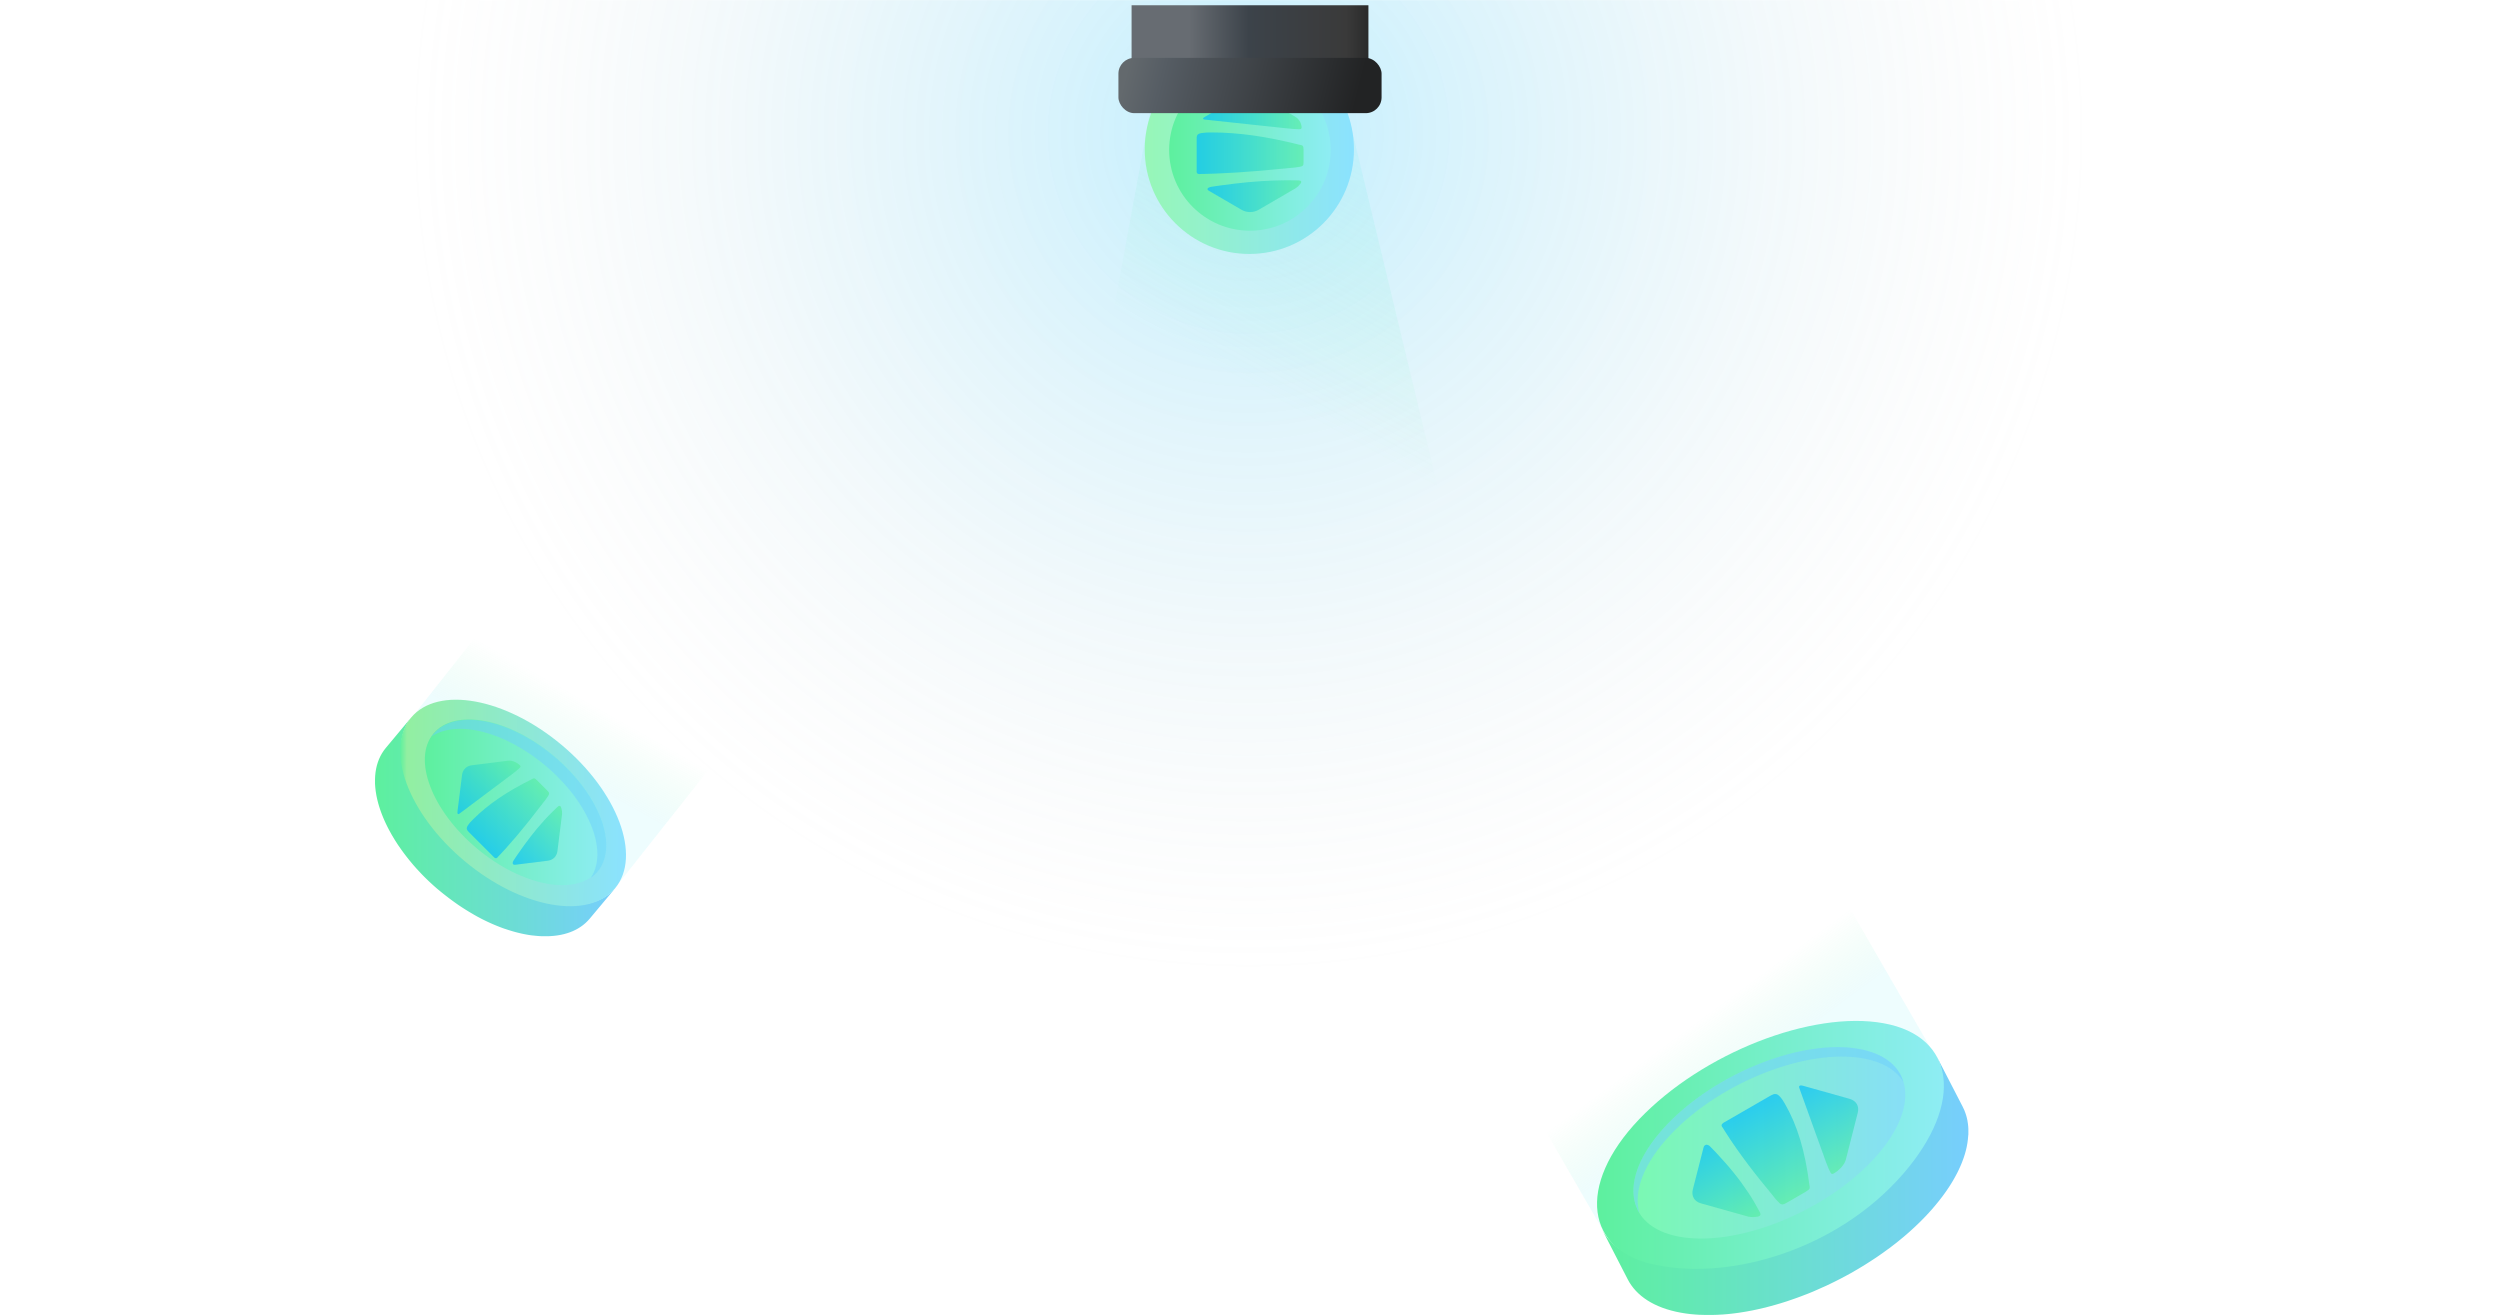 <svg width="1900" height="1000" viewBox="0 0 1900 1000" fill="none" xmlns="http://www.w3.org/2000/svg">
<mask id="mask0" mask-type="alpha" maskUnits="userSpaceOnUse" x="280" y="0" width="1339" height="795">
<rect x="280" width="1339" height="795" fill="#C4C4C4"/>
</mask>
<g mask="url(#mask0)">
<circle cx="949" cy="99.603" r="642" fill="url(#paint0_radial)"/>
</g>
<path d="M1104 417L813 417L876.673 71L1020.72 71L1104 417Z" fill="url(#paint1_linear)"/>
<path d="M949.5 193C993.407 193 1029 157.407 1029 113.5C1029 69.593 993.407 34 949.5 34C905.593 34 870 69.593 870 113.5C870 157.407 905.593 193 949.5 193Z" fill="url(#paint2_linear)"/>
<path d="M949.949 175.329C983.849 175.329 1011.33 147.849 1011.33 113.949C1011.33 80.05 983.849 52.569 949.949 52.569C916.05 52.569 888.569 80.05 888.569 113.949C888.569 147.849 916.05 175.329 949.949 175.329Z" fill="url(#paint3_linear)"/>
<g filter="url(#filter0_i)">
<path d="M987.154 135.128H986.659C986.367 135.128 986.097 135.128 985.777 135.083C983.337 135.032 980.937 135.004 978.672 135.004H977.772H976.873C973.86 135.004 970.769 135.066 967.683 135.213C964.597 135.36 961.404 135.496 958.177 135.694C955.226 135.881 951.994 136.142 948.369 136.487C944.923 136.798 941.5 137.161 938.2 137.568C934.681 137.976 931.247 138.423 927.678 138.932C926.767 139.068 925.868 139.181 924.968 139.317C924.069 139.453 923.17 139.6 922.259 139.725L921.905 139.776C921.343 139.872 920.809 139.946 920.219 140.048C920.123 140.048 918.015 140.495 917.706 141.457C917.668 141.649 917.681 141.847 917.742 142.033C917.803 142.218 917.911 142.385 918.054 142.516H918.116C918.369 142.718 918.632 142.907 918.903 143.082L943.636 157.477C945.606 158.594 947.828 159.179 950.089 159.175C952.34 159.18 954.555 158.595 956.514 157.477L984.911 140.936C986.214 140.075 987.345 138.974 988.244 137.693L988.492 137.342C988.615 137.144 988.75 136.934 988.874 136.713V136.674C988.935 136.54 988.962 136.393 988.954 136.246C988.946 136.1 988.903 135.957 988.829 135.83C988.632 135.457 988.065 135.185 987.154 135.128Z" fill="url(#paint4_linear)" fill-opacity="0.7"/>
<path d="M988.739 108.234H988.688C988.481 108.183 988.256 108.137 988.048 108.075H987.997C987.966 108.069 987.933 108.069 987.902 108.075C962.32 101.644 941.123 98.667 921.208 98.667C919.634 98.667 918.437 98.667 917.307 98.707C910.511 99.125 909.477 99.839 909.477 103.145V126.92C909.477 127.837 909.246 129.184 909.96 129.847C910.674 130.509 912.164 130.243 913.097 130.215L916.644 130.152C919.106 130.09 921.556 130.005 924.018 129.92C929.297 129.711 934.552 129.433 939.819 129.111C951.724 128.369 963.613 127.339 975.49 126.127L976.969 126.003C977.621 125.912 978.273 125.867 978.88 125.805L983.556 125.392C990.718 124.492 990.684 124.412 990.684 120.92V111.46C990.701 108.409 989.667 108.596 988.739 108.234Z" fill="url(#paint5_linear)" fill-opacity="0.7"/>
<path d="M915.429 88.845C915.562 88.852 915.693 88.869 915.823 88.896L917.582 89.083C919.909 89.344 922.225 89.581 924.547 89.842C928.081 90.219 931.614 90.597 935.148 90.974C939.308 91.421 943.445 91.851 947.593 92.31C951.741 92.768 955.89 93.193 960.06 93.64C963.617 94.017 967.177 94.395 970.74 94.772L977.84 95.542C979.627 95.729 981.426 95.899 983.208 96.023C984.119 96.074 985.018 96.125 985.94 96.148C986.788 96.258 987.648 96.241 988.492 96.097C988.65 96.064 988.795 95.983 988.908 95.865C989.537 95.219 989.104 93.635 988.947 92.915C988.636 91.603 988.06 90.369 987.256 89.29C986.451 88.211 985.435 87.31 984.27 86.643C983.849 86.406 956.536 70.538 956.536 70.538C954.578 69.418 952.363 68.833 950.111 68.84C947.847 68.836 945.62 69.421 943.647 70.538L915.913 86.666C915.682 86.813 915.458 86.949 915.238 87.113C915.019 87.277 914.834 87.396 914.676 87.521L914.541 87.634C914.451 87.74 914.392 87.87 914.372 88.008C914.352 88.147 914.372 88.288 914.429 88.415C914.592 88.71 914.997 88.772 915.429 88.845Z" fill="url(#paint6_linear)" fill-opacity="0.7"/>
</g>
<g filter="url(#filter1_d)">
<rect x="860" width="180" height="54" fill="url(#paint7_linear)"/>
</g>
<g filter="url(#filter2_d)">
<rect x="850" y="40" width="200" height="42" rx="12" fill="url(#paint8_linear)"/>
</g>
<rect x="1138" y="796.054" width="284.904" height="162.582" transform="rotate(-30 1138 796.054)" fill="url(#paint9_linear)"/>
<g clip-path="url(#clip0)">
<path d="M1495.96 862.128C1495.96 861.758 1495.96 861.388 1495.96 861.018C1495.96 860.238 1495.96 859.458 1495.96 858.688C1495.96 858.488 1495.96 858.298 1495.96 858.108C1495.96 857.548 1495.96 856.988 1495.87 856.438C1495.87 856.438 1495.87 856.438 1495.87 856.368C1495.87 856.098 1495.87 855.838 1495.79 855.568C1495.74 855.078 1495.69 854.568 1495.63 854.098C1495.63 853.798 1495.53 853.498 1495.49 853.198C1495.45 852.898 1495.38 852.438 1495.31 852.068C1495.31 851.998 1495.31 851.938 1495.31 851.878C1495.25 851.568 1495.18 851.258 1495.11 850.948C1495.04 850.638 1494.94 850.118 1494.84 849.708L1494.59 848.768C1494.51 848.468 1494.44 848.168 1494.35 847.878L1494.26 847.588C1494.16 847.268 1494.06 846.958 1493.95 846.638C1493.84 846.318 1493.7 845.878 1493.56 845.508C1493.42 845.138 1493.33 844.888 1493.2 844.578C1493.07 844.268 1493.03 844.098 1492.93 843.858C1492.93 843.768 1492.84 843.678 1492.8 843.578C1492.44 842.748 1492.06 841.918 1491.65 841.118L1471.98 803.018C1472.39 803.818 1472.77 804.648 1473.13 805.478C1473.27 805.808 1473.4 806.138 1473.53 806.478C1473.66 806.818 1473.78 807.098 1473.89 807.408C1474 807.718 1474.16 808.158 1474.28 808.538C1474.4 808.918 1474.49 809.168 1474.59 809.538C1474.69 809.908 1474.81 810.328 1474.92 810.718C1475.03 811.108 1475.09 811.338 1475.17 811.658C1475.25 811.978 1475.36 812.488 1475.44 812.908C1475.52 813.328 1475.58 813.518 1475.64 813.828C1475.7 814.138 1475.79 814.708 1475.86 815.158C1475.86 815.448 1475.96 815.748 1476 816.048C1476.06 816.538 1476.11 817.048 1476.16 817.528C1476.16 817.788 1476.22 818.048 1476.24 818.308C1476.24 818.888 1476.32 819.478 1476.34 820.068C1476.34 820.258 1476.34 820.438 1476.34 820.628C1476.34 821.418 1476.34 822.198 1476.34 822.998C1476.34 823.348 1476.34 823.698 1476.34 824.058C1476.34 824.418 1476.34 824.978 1476.28 825.438C1476.22 825.898 1476.22 826.188 1476.18 826.568C1476.14 826.948 1476.11 827.468 1476.06 827.918C1475.97 828.778 1475.85 829.638 1475.72 830.498C1475.72 830.628 1475.72 830.768 1475.65 830.898C1475.53 831.628 1475.4 832.378 1475.25 833.118L1475.1 833.768C1474.96 834.468 1474.8 835.168 1474.63 835.878L1474.36 836.878C1474.2 837.468 1474.04 838.048 1473.87 838.648C1473.77 838.988 1473.66 839.328 1473.56 839.648C1473.35 840.318 1473.14 840.998 1472.9 841.648C1472.78 842.018 1472.65 842.388 1472.52 842.758C1472.28 843.428 1472.03 844.108 1471.77 844.758C1471.61 845.168 1471.46 845.578 1471.29 845.988C1471.2 846.218 1471.1 846.438 1471.01 846.668C1470.73 847.338 1470.44 848.018 1470.14 848.668C1470.07 848.828 1470.01 848.988 1469.93 849.148C1469.57 849.968 1469.18 850.788 1468.78 851.618C1468.69 851.818 1468.58 852.018 1468.49 852.218L1467.58 854.008C1467.37 854.398 1467.17 854.798 1466.95 855.198C1466.73 855.598 1466.4 856.198 1466.11 856.738L1465.44 857.928C1465.15 858.448 1464.84 858.928 1464.53 859.498L1463.82 860.668C1463.5 861.208 1463.16 861.748 1462.82 862.298C1462.58 862.678 1462.35 863.048 1462.1 863.428L1461.1 864.968C1460.8 865.408 1460.52 865.848 1460.22 866.288L1459.13 867.838C1458.82 868.278 1458.52 868.708 1458.2 869.148C1457.88 869.588 1457.43 870.198 1457.04 870.718C1456.65 871.238 1456.4 871.588 1456.04 872.018C1455.68 872.448 1455.21 873.088 1454.8 873.628L1453.8 874.908C1453.36 875.458 1452.9 876.008 1452.44 876.558L1451.44 877.798L1449.95 879.538L1448.95 880.708C1448.38 881.358 1447.79 882.008 1447.2 882.658C1446.91 882.978 1446.63 883.298 1446.34 883.658C1445.45 884.658 1444.55 885.658 1443.62 886.578C1442.48 887.768 1441.31 888.948 1440.13 890.118L1439.51 890.748C1438.37 891.868 1437.21 892.978 1436.04 894.078L1435.36 894.718C1434.15 895.844 1432.92 896.964 1431.68 898.078L1431.49 898.238C1430.28 899.318 1429.04 900.388 1427.79 901.448L1427.18 901.968C1425.44 903.438 1423.66 904.898 1421.86 906.328L1421.62 906.518C1419.74 908.008 1417.83 909.518 1415.9 910.918L1415.57 911.158C1414.28 912.158 1412.99 913.048 1411.68 913.978L1410.99 914.478C1409.65 915.428 1408.29 916.368 1406.93 917.298L1406.01 917.918L1402.95 919.918L1402.27 920.358C1401.05 921.144 1399.82 921.924 1398.59 922.698L1397.59 923.308L1395.01 924.888L1393.91 925.558L1390.91 927.318L1390.35 927.648C1389.21 928.308 1388.06 928.958 1386.91 929.648L1385.98 930.168C1385.13 930.638 1384.28 931.108 1383.42 931.568L1382.19 932.228L1379.97 933.398L1378.73 934.038L1376.3 935.278L1375.3 935.788L1371.89 937.458L1371.47 937.658L1368.47 939.088L1367.31 939.618L1365.02 940.618L1363.72 941.198L1361.52 942.198L1360.21 942.758L1357.93 943.758L1356.73 944.248L1353.86 945.328L1353.24 945.568C1352.07 946.028 1350.9 946.478 1349.73 946.918L1348.73 947.298L1346.21 948.218L1344.96 948.668L1342.55 949.508L1341.28 949.938L1338.7 950.798L1337.7 951.128L1334.04 952.278L1333.28 952.498L1330.36 953.358L1329.19 953.688L1326.32 954.478L1325.32 954.758L1321.54 955.758L1321.07 955.868C1319.85 956.168 1318.64 956.448 1317.43 956.718L1316.37 956.958C1315.02 957.248 1313.67 957.538 1312.37 957.808C1310.82 958.118 1309.28 958.398 1307.75 958.668L1306.92 958.808C1305.44 959.068 1303.92 959.298 1302.48 959.518L1301.23 959.688L1299.52 959.928L1298.1 960.108L1296.4 960.308L1294.99 960.458L1293.3 960.628L1291.91 960.748L1290.23 960.888L1288.97 960.978L1285.27 961.188H1284.86C1283.73 961.238 1282.6 961.268 1281.48 961.288H1280.48H1276.86C1275.68 961.288 1274.5 961.288 1273.34 961.188H1272.44C1271.51 961.188 1270.58 961.088 1269.66 961.018L1268.81 960.958C1267.67 960.868 1266.54 960.768 1265.42 960.648L1264.78 960.578L1262 960.228L1261.09 960.098C1259.98 959.928 1258.88 959.758 1257.8 959.558C1246.35 957.478 1237.06 953.688 1229.98 948.558C1228.44 947.438 1226.97 946.222 1225.58 944.918C1224.9 944.288 1224.25 943.628 1223.63 942.918C1221.18 940.306 1219.1 937.368 1217.46 934.188L1237.07 972.288C1243.53 984.838 1257.07 993.938 1277.41 997.638C1278.49 997.838 1279.59 998.008 1280.7 998.178L1281.61 998.308C1282.53 998.438 1283.45 998.548 1284.39 998.658L1285.03 998.728C1286.15 998.848 1287.28 998.958 1288.42 999.038C1288.7 999.038 1288.99 999.038 1289.27 999.098C1290.19 999.168 1291.12 999.218 1292.05 999.268H1292.95C1294.11 999.318 1295.29 999.348 1296.47 999.368H1300.11H1301.11C1302.22 999.368 1303.34 999.318 1304.47 999.268H1304.78C1306 999.268 1307.23 999.138 1308.47 999.058H1308.88L1309.74 998.988L1311.41 998.848L1312.81 998.728L1314.49 998.558L1315.9 998.408L1317.6 998.208L1319.01 998.028L1320.74 997.798C1321.03 997.798 1321.32 997.718 1321.62 997.678L1321.98 997.618C1323.46 997.398 1324.93 997.168 1326.42 996.908L1327.25 996.768C1328.79 996.498 1330.32 996.218 1331.87 995.908C1333.21 995.638 1334.56 995.348 1335.87 995.058L1336.93 994.818C1338.14 994.548 1339.35 994.268 1340.57 993.968L1340.94 993.888H1341.04L1344.82 992.888L1345.82 992.608L1348.7 991.818L1349.36 991.638L1349.86 991.488C1350.86 991.208 1351.81 990.928 1352.79 990.628L1353.54 990.408C1354.76 990.038 1355.98 989.648 1357.2 989.258L1357.43 989.188L1358.22 988.928L1360.86 988.018L1362.13 987.588C1362.93 987.318 1363.74 987.038 1364.54 986.748C1364.8 986.658 1365.05 986.578 1365.3 986.478L1365.79 986.308C1366.63 985.998 1367.47 985.698 1368.3 985.378L1369.3 984.998L1372.81 983.648H1372.88L1373.42 983.428L1376.27 982.278L1377.47 981.788L1379.75 980.788C1379.94 980.708 1380.13 980.638 1380.31 980.548L1381.06 980.228L1383.26 979.228L1384.56 978.648L1386.85 977.648L1387.71 977.258L1388.02 977.118L1391.02 975.678L1391.41 975.498C1392.55 974.948 1393.69 974.388 1394.82 973.818L1395.05 973.708L1395.83 973.308L1398.26 972.078L1399.5 971.428L1401.72 970.258L1402.43 969.888L1402.96 969.598L1405.49 968.208L1406.49 967.678C1407.64 967.038 1408.78 966.388 1409.92 965.678L1410.03 965.618L1410.48 965.358L1413.48 963.588L1414.58 962.918L1417.16 961.348L1417.83 960.928L1418.14 960.738C1419.37 959.958 1420.6 959.174 1421.82 958.388L1422.5 957.938C1423.5 957.268 1424.5 956.598 1425.56 955.938L1426.11 955.568L1426.48 955.318C1427.84 954.388 1429.2 953.448 1430.54 952.498L1431.24 951.998C1432.57 951.071 1433.86 950.131 1435.11 949.178L1435.38 948.988H1435.45C1437.38 947.548 1439.28 946.081 1441.17 944.588L1441.41 944.398C1443.22 942.968 1444.99 941.508 1446.74 940.038L1446.93 939.878L1447.34 939.528C1448.59 938.461 1449.83 937.388 1451.05 936.308L1451.23 936.148C1452.47 935.034 1453.7 933.914 1454.91 932.788C1455.14 932.578 1455.37 932.368 1455.59 932.148C1456.76 931.048 1457.92 929.938 1459.06 928.818L1459.69 928.188C1460.86 927.018 1462.03 925.838 1463.17 924.648C1464.1 923.648 1465 922.708 1465.89 921.738C1466.2 921.408 1466.48 921.078 1466.78 920.738C1467.36 920.098 1467.94 919.458 1468.5 918.818L1469.5 917.638C1470 917.068 1470.5 916.488 1470.98 915.908L1471.98 914.668C1472.43 914.118 1472.89 913.568 1473.33 913.018L1474.33 911.738C1474.75 911.198 1475.17 910.668 1475.57 910.138C1475.97 909.608 1476.23 909.258 1476.57 908.818C1476.91 908.378 1477.35 907.818 1477.72 907.258L1478.66 905.938C1479.02 905.428 1479.39 904.938 1479.74 904.398C1480.09 903.858 1480.33 903.518 1480.62 903.068C1480.91 902.618 1481.17 902.268 1481.43 901.858L1481.63 901.548L1482.36 900.398C1482.7 899.858 1483.04 899.318 1483.36 898.788L1484.07 897.608C1484.38 897.078 1484.69 896.608 1484.98 896.038L1485.65 894.848C1485.94 894.328 1486.22 893.848 1486.49 893.308C1486.76 892.768 1486.91 892.508 1487.12 892.118L1487.49 891.408C1487.68 891.048 1487.85 890.688 1488.03 890.328C1488.12 890.128 1488.23 889.928 1488.32 889.728C1488.72 888.898 1489.11 888.078 1489.47 887.268C1489.55 887.098 1489.61 886.938 1489.69 886.778C1489.98 886.108 1490.27 885.428 1490.55 884.778C1490.64 884.548 1490.74 884.328 1490.83 884.098C1490.92 883.868 1490.98 883.738 1491.05 883.568C1491.12 883.398 1491.22 883.108 1491.31 882.868C1491.57 882.188 1491.82 881.508 1492.06 880.868L1492.45 879.758C1492.68 879.078 1492.89 878.398 1493.1 877.758C1493.17 877.528 1493.26 877.288 1493.32 877.058C1493.38 876.828 1493.38 876.848 1493.41 876.738C1493.59 876.138 1493.74 875.548 1493.9 874.958L1494.17 873.958C1494.34 873.248 1494.5 872.548 1494.65 871.838C1494.65 871.648 1494.74 871.458 1494.78 871.258C1494.78 871.238 1494.78 871.217 1494.78 871.198C1494.93 870.458 1495.06 869.718 1495.18 868.978C1495.18 868.848 1495.18 868.718 1495.25 868.578C1495.39 867.718 1495.5 866.858 1495.59 865.998C1495.64 865.558 1495.66 865.138 1495.7 864.708C1495.74 864.278 1495.78 863.928 1495.8 863.548C1495.82 863.168 1495.94 862.578 1495.96 862.128Z" fill="url(#paint10_linear)"/>
<path d="M1446.5 892C1396.27 950 1315.24 972.932 1259.5 961.5C1204.86 951.61 1197.76 900.858 1245.76 850.628C1293.76 800.398 1376.98 767.738 1431.62 777.678C1486.26 787.618 1492.83 838.5 1446.5 892Z" fill="url(#paint11_linear)"/>
<path d="M1422.31 882.688C1384.64 922.098 1319.31 947.688 1276.49 939.928C1233.67 932.168 1229.42 893.868 1267.09 854.458C1304.76 815.048 1370.04 789.458 1412.91 797.218C1455.78 804.978 1459.98 843.288 1422.31 882.688Z" fill="url(#paint12_linear)"/>
<path d="M1270.32 861.618C1307.98 822.208 1373.27 796.618 1416.13 804.378C1430.97 807.078 1441.13 813.378 1446.61 822.208C1442.83 809.738 1431.52 800.608 1412.91 797.208C1370.04 789.418 1304.76 815.018 1267.09 854.458C1242.45 880.228 1235.73 905.458 1246.02 922.098C1241.1 905.848 1249 883.918 1270.32 861.618Z" fill="#6DD1FC" fill-opacity="0.5"/>
<g filter="url(#filter3_i)">
<path d="M1337.74 919.87L1337.51 919.465C1337.37 919.226 1337.24 919.006 1337.15 918.708C1336.07 916.674 1334.98 914.689 1333.91 912.838L1333.49 912.102L1333.06 911.367C1331.64 908.905 1330.1 906.427 1328.44 904.021C1326.78 901.615 1325.09 899.113 1323.29 896.633C1321.64 894.368 1319.76 891.933 1317.58 889.243C1315.52 886.673 1313.41 884.161 1311.29 881.787C1309.07 879.234 1306.84 876.781 1304.46 874.267C1303.84 873.63 1303.26 872.984 1302.65 872.357C1302.04 871.729 1301.41 871.111 1300.81 870.465L1300.57 870.216C1300.18 869.833 1299.82 869.454 1299.41 869.053C1299.36 868.975 1297.75 867.606 1296.29 868.115C1296.01 868.236 1295.74 868.403 1295.51 868.6C1295.29 868.797 1295.11 869.017 1295 869.238L1295.03 869.289C1294.87 869.655 1294.73 870.02 1294.62 870.381L1286.55 901.998C1285.95 904.492 1286.19 906.773 1287.26 908.618C1288.32 910.462 1290.17 911.809 1292.62 912.524L1328.72 922.636C1330.51 923.019 1332.56 923.072 1334.74 922.792L1335.34 922.716C1335.67 922.66 1336.02 922.605 1336.38 922.531L1336.43 922.499C1336.65 922.443 1336.86 922.35 1337.06 922.227C1337.26 922.104 1337.43 921.956 1337.57 921.795C1337.99 921.338 1338.09 920.659 1337.74 919.87Z" fill="url(#paint13_linear)" fill-opacity="0.7"/>
<path d="M1375.38 899.865L1375.36 899.824C1375.33 899.613 1375.29 899.394 1375.27 899.174L1375.25 899.133C1375.24 899.102 1375.23 899.076 1375.21 899.055C1371.95 873.052 1366.04 853.367 1356.64 837.088C1355.89 835.802 1355.33 834.823 1354.74 833.931C1350.96 828.708 1349.49 828.427 1344.96 831.046L1312.34 849.876C1311.09 850.602 1309.13 851.48 1308.56 852.589C1307.99 853.697 1309.05 854.703 1309.53 855.444L1311.29 858.294C1312.54 860.257 1313.81 862.193 1315.09 864.138C1317.87 868.286 1320.73 872.363 1323.66 876.412C1330.29 885.557 1337.32 894.458 1344.58 903.207L1345.45 904.317C1345.89 904.778 1346.26 905.275 1346.63 905.722L1349.4 909.218C1354.02 914.358 1354.11 914.268 1358.9 911.502L1371.88 904.01C1376.07 901.608 1375.32 900.91 1375.38 899.865Z" fill="url(#paint14_linear)" fill-opacity="0.7"/>
<path d="M1367.38 824.586C1367.44 824.7 1367.48 824.821 1367.5 824.948L1368.07 826.534C1368.81 828.643 1369.58 830.724 1370.32 832.828C1371.47 836.015 1372.62 839.203 1373.77 842.39C1375.12 846.144 1376.48 849.867 1377.81 853.621C1379.14 857.375 1380.51 861.102 1381.87 864.865C1383.03 868.071 1384.19 871.28 1385.36 874.492L1387.65 880.904C1388.24 882.513 1388.85 884.118 1389.52 885.673C1389.88 886.458 1390.24 887.234 1390.64 888.005C1390.89 888.786 1391.32 889.476 1391.92 890.051C1392.04 890.154 1392.22 890.208 1392.43 890.207C1393.61 890.21 1395.58 888.601 1396.49 887.903C1398.15 886.609 1399.57 885.162 1400.67 883.649C1401.77 882.137 1402.53 880.593 1402.89 879.113C1403.02 878.58 1411.9 843.688 1411.9 843.688C1412.51 841.2 1412.27 838.926 1411.19 837.091C1410.13 835.237 1408.28 833.88 1405.81 833.152L1370.6 823.255C1370.29 823.184 1370 823.107 1369.67 823.058C1369.34 823.009 1369.09 822.952 1368.84 822.922L1368.63 822.901C1368.44 822.911 1368.23 822.966 1368.03 823.059C1367.83 823.152 1367.65 823.28 1367.5 823.428C1367.17 823.794 1367.28 824.174 1367.38 824.586Z" fill="url(#paint15_linear)" fill-opacity="0.7"/>
</g>
</g>
<rect x="406.851" y="426.602" width="201.501" height="162.582" transform="rotate(38.339 406.851 426.602)" fill="url(#paint16_linear)"/>
<g clip-path="url(#clip1)">
<path d="M467.849 674.674C467.41 675.196 466.949 675.71 466.48 676.209L466.004 676.686C465.677 677.014 465.35 677.342 465.008 677.654C464.814 677.841 464.606 678.012 464.405 678.191C464.085 678.474 463.766 678.75 463.438 679.018C463.111 679.286 462.992 679.376 462.761 679.555C462.531 679.733 462.1 680.061 461.757 680.3C461.415 680.538 461.281 680.642 461.014 680.806C460.746 680.97 460.27 681.276 459.943 681.499C459.697 681.656 459.452 681.812 459.199 681.961C458.82 682.185 458.455 682.401 458.031 682.617C457.786 682.751 457.54 682.885 457.288 683.012C456.849 683.243 456.395 683.459 455.934 683.668C455.718 683.772 455.51 683.876 455.287 683.973C454.647 684.256 453.993 684.525 453.331 684.778L452.818 684.964C452.297 685.158 451.762 685.344 451.219 685.516L450.579 685.717C449.954 685.91 449.322 686.089 448.675 686.253L448.4 686.328C447.656 686.514 446.912 686.685 446.169 686.842L445.529 686.961C444.941 687.073 444.346 687.177 443.744 687.267L443.052 687.371C442.249 687.483 441.438 687.587 440.605 687.669H440.546C439.735 687.751 438.902 687.811 438.062 687.855L437.281 687.893C436.641 687.893 435.994 687.937 435.34 687.945H434.559C433.666 687.945 432.759 687.945 431.837 687.945L429.94 687.855L429.286 687.811L428.021 687.714L427.278 687.639L426.125 687.527L425.292 687.431C424.935 687.386 424.548 687.349 424.221 687.296C423.477 687.2 422.689 687.088 421.923 686.969L421.566 686.909C420.911 686.805 420.257 686.693 419.595 686.566L418.851 686.425C418.316 686.32 417.773 686.216 417.23 686.097L416.434 685.933L414.664 685.523L414.076 685.389C413.288 685.195 412.507 685.001 411.719 684.785L411.198 684.644C410.581 684.48 409.963 684.301 409.339 684.122L408.543 683.884L406.899 683.384L406.111 683.131L404.207 682.498L403.708 682.326L402.615 681.946L401.626 681.589L400.533 681.179L399.536 680.806L398.42 680.367L397.454 679.979L396.331 679.517C396.011 679.383 395.683 679.257 395.364 679.115L394.256 678.638L393.281 678.213L392.166 677.707L391.199 677.267L389.934 676.671L389.057 676.261L387.733 675.605L386.989 675.24L384.981 674.212L384.698 674.07C384.081 673.743 383.464 673.422 382.854 673.087C382.579 672.945 382.304 672.789 382.036 672.64C381.619 672.416 381.203 672.193 380.786 671.954C380.504 671.805 380.229 671.641 379.953 671.485L378.734 670.792L377.841 670.27C377.454 670.047 377.097 669.823 376.688 669.592L375.751 669.026L374.651 668.363L373.676 667.752L372.628 667.096L371.661 666.47L370.597 665.792L369.645 665.159L368.596 664.458L367.644 663.81L366.603 663.065L365.651 662.394C365.309 662.148 364.967 661.917 364.632 661.649L363.673 660.956L362.661 660.211L361.724 659.511L360.713 658.766L359.783 658.02L358.787 657.275L357.849 656.53L356.875 655.785L355.953 655.04C355.626 654.779 355.298 654.518 354.979 654.25L354.071 653.505L353.104 652.7L352.204 651.955L351.245 651.135L350.353 650.346L349.415 649.519L348.523 648.714L347.601 647.872L346.723 647.06L345.808 646.195L344.953 645.368C344.648 645.078 344.343 644.794 344.046 644.496L343.198 643.669L342.305 642.783C342.023 642.507 341.747 642.224 341.472 641.941L340.587 641.046L339.977 640.413C339.509 639.929 339.048 639.444 338.587 638.923L337.939 638.23C337.471 637.731 337.01 637.224 336.549 636.74L336.021 636.166C335.403 635.473 334.786 634.772 334.176 634.072L333.864 633.714C333.358 633.133 332.852 632.537 332.376 631.948L331.796 631.248C331.38 630.749 330.971 630.242 330.562 629.758L329.989 629.013C329.52 628.431 329.059 627.85 328.606 627.262L328.263 626.829C327.698 626.084 327.148 625.339 326.597 624.631L326.173 624.05C325.764 623.499 325.363 622.947 324.969 622.389L324.53 621.778C323.786 620.719 323.042 619.654 322.299 618.581L321.986 618.097C321.257 617.009 320.551 615.911 319.867 614.803L319.621 614.416C318.922 613.276 318.238 612.136 317.576 610.981L317.427 610.727C316.743 609.53 316.076 608.323 315.426 607.106C315.025 606.361 314.638 605.616 314.259 604.871L313.753 603.827C313.53 603.388 313.314 602.941 313.106 602.501C312.898 602.061 312.779 601.808 312.615 601.458C312.451 601.108 312.213 600.594 312.02 600.161C311.827 599.729 311.715 599.416 311.559 599.103L311.016 597.844C310.875 597.486 310.733 597.099 310.585 596.786C310.436 596.473 310.25 595.951 310.094 595.542C309.938 595.132 309.819 594.841 309.692 594.491C309.566 594.141 309.387 593.679 309.239 593.269L308.867 592.218C308.733 591.823 308.591 591.421 308.458 591.019L308.123 589.983C307.996 589.588 307.877 589.193 307.758 588.798C307.639 588.403 307.55 588.113 307.454 587.77L307.186 586.801C306.933 585.877 306.695 584.961 306.479 584.052C306.463 584.003 306.45 583.953 306.442 583.903C306.219 582.949 306.026 582.01 305.847 581.079L305.713 580.334C305.564 579.514 305.431 578.694 305.312 577.882C305.312 577.763 305.274 577.651 305.26 577.532C305.133 576.63 305.036 575.736 304.955 574.85C304.955 574.626 304.917 574.402 304.895 574.171C304.836 573.421 304.791 572.676 304.761 571.936C304.761 571.787 304.761 571.631 304.761 571.474C304.761 570.617 304.761 569.775 304.761 568.933V568.33C304.761 567.629 304.806 566.944 304.858 566.258C304.858 566.087 304.858 565.908 304.858 565.744C304.925 564.932 305.007 564.135 305.111 563.352C305.111 563.173 305.163 563.002 305.185 562.823C305.282 562.175 305.386 561.527 305.512 560.893C305.512 560.714 305.579 560.536 305.609 560.357C305.765 559.612 305.944 558.867 306.137 558.121C306.174 557.98 306.219 557.838 306.256 557.697C306.427 557.078 306.613 556.475 306.814 555.879C306.866 555.7 306.925 555.521 306.985 555.35C307.23 554.649 307.491 553.956 307.773 553.286C307.818 553.174 307.87 553.077 307.915 552.965C308.168 552.384 308.435 551.81 308.718 551.244C308.8 551.08 308.882 550.909 308.971 550.745C309.298 550.104 309.648 549.471 310.019 548.852L310.131 548.681C310.473 548.114 310.875 547.57 311.217 547.026L311.544 546.572C311.968 545.991 312.399 545.417 312.861 544.866L293.144 568.516C292.69 569.067 292.251 569.641 291.828 570.222L291.508 570.677C291.128 571.221 290.764 571.765 290.422 572.331L290.31 572.502C289.938 573.121 289.567 573.754 289.254 574.395C289.172 574.559 289.091 574.73 289.001 574.894C288.726 575.461 288.451 576.034 288.206 576.615C288.153 576.72 288.109 576.824 288.064 576.936C287.782 577.606 287.521 578.299 287.276 579L287.097 579.529C286.897 580.125 286.718 580.729 286.547 581.347C286.502 581.489 286.458 581.63 286.421 581.772C286.227 582.517 286.056 583.262 285.9 584.007C285.863 584.186 285.833 584.365 285.796 584.544C285.677 585.177 285.565 585.825 285.476 586.473C285.476 586.652 285.424 586.824 285.394 587.003C285.298 587.748 285.208 588.582 285.149 589.394C285.149 589.558 285.149 589.737 285.112 589.909C285.067 590.587 285.037 591.28 285.015 591.98C285.015 592.181 285.015 592.382 285.015 592.583C285.015 593.418 285.015 594.268 285.015 595.124V595.586C285.015 596.331 285.097 597.077 285.156 597.822C285.156 598.053 285.193 598.276 285.216 598.5C285.298 599.386 285.394 600.281 285.521 601.182C285.521 601.301 285.521 601.413 285.573 601.532C285.684 602.345 285.818 603.164 285.967 603.984L286.101 604.729C286.279 605.66 286.473 606.599 286.696 607.553C286.712 607.602 286.724 607.652 286.733 607.702C286.949 608.611 287.187 609.528 287.439 610.452C287.477 610.578 287.506 610.705 287.536 610.832L287.715 611.42C287.811 611.763 287.908 612.106 288.012 612.449C288.116 612.791 288.258 613.238 288.384 613.633C288.51 614.028 288.6 614.326 288.719 614.669C288.838 615.012 288.986 615.466 289.128 615.869C289.269 616.271 289.373 616.569 289.5 616.919C289.626 617.27 289.797 617.731 289.946 618.141L290.348 619.192C290.511 619.602 290.675 620.019 290.846 620.436L291.277 621.494C291.456 621.912 291.634 622.336 291.82 622.754C292.006 623.171 292.125 623.454 292.281 623.812C292.437 624.169 292.675 624.676 292.876 625.108L293.36 626.151C293.575 626.598 293.791 627.038 294.014 627.485C294.237 627.932 294.349 628.171 294.52 628.513L294.609 628.7C294.959 629.385 295.316 630.078 295.688 630.771C296.327 631.988 296.994 633.195 297.688 634.392C297.733 634.482 297.785 634.564 297.83 634.646C298.494 635.793 299.178 636.936 299.882 638.073L300.128 638.476C300.812 639.579 301.516 640.674 302.24 641.762L302.56 642.246C303.274 643.319 304.017 644.385 304.791 645.443L304.977 645.711C305.059 645.823 305.141 645.942 305.23 646.054C305.624 646.613 306.026 647.164 306.427 647.708L306.859 648.297C307.409 649.042 307.959 649.787 308.517 650.487L308.874 650.942C309.328 651.523 309.781 652.104 310.243 652.678L310.823 653.423C311.232 653.93 311.641 654.429 312.057 654.913L312.637 655.606C313.136 656.202 313.641 656.798 314.125 657.387C314.229 657.499 314.326 657.618 314.43 657.737C315.04 658.438 315.657 659.138 316.282 659.831L316.81 660.412C317.271 660.912 317.732 661.418 318.201 661.903L318.848 662.596C319.309 663.092 319.77 663.589 320.231 664.086C320.365 664.227 320.499 664.376 320.64 664.51L320.848 664.727L321.726 665.621L322.559 666.463L323.451 667.342L324.307 668.184L325.199 669.041L326.069 669.875L326.984 670.725L327.862 671.537C328.167 671.82 328.472 672.103 328.784 672.379L329.669 673.184L330.606 674.011L331.506 674.801L332.451 675.613L333.358 676.358L334.325 677.163L335.232 677.908L336.207 678.698L337.136 679.443L338.111 680.188L339.048 680.933L340.037 681.678L340.974 682.423L341.985 683.168L342.923 683.869L343.941 684.614L344.886 685.299L345.912 686.045L346.864 686.715L347.92 687.46L348.85 688.101L349.914 688.802L350.858 689.435L351.922 690.12L352.874 690.731L353.952 691.41L354.904 691.998L356.027 692.684L356.935 693.235L358.102 693.921L358.987 694.435L360.229 695.18L361.033 695.634L362.356 696.379L363.1 696.789L364.796 697.683L365.45 698.034L367.235 698.943L368.016 699.323L369.318 699.964L370.203 700.381L371.393 700.94L372.352 701.372L373.483 701.886L374.45 702.303L375.565 702.788C375.885 702.929 376.212 703.056 376.532 703.19L377.655 703.652L378.63 704.039L379.738 704.479L380.749 704.859L381.82 705.261L382.824 705.619L383.903 705.999H384.007L384.401 706.133L386.305 706.767L387.101 707.012C387.644 707.191 388.194 707.355 388.744 707.519L389.54 707.758L391.385 708.279L391.92 708.421C392.709 708.637 393.489 708.831 394.27 709.024L394.865 709.158L396.635 709.568L397.431 709.732L399.045 710.06L399.789 710.202C400.443 710.328 401.098 710.44 401.752 710.544L402.117 710.604C402.861 710.723 403.649 710.835 404.415 710.932H404.586L405.553 711.021L406.378 711.118L407.539 711.23L408.282 711.304L409.562 711.401L410.194 711.446L412.098 711.535C413.02 711.535 413.927 711.58 414.82 711.535H415.608C416.27 711.535 416.917 711.535 417.557 711.483L418.301 711.446C419.149 711.401 419.981 711.342 420.8 711.26H420.859C421.685 711.178 422.495 711.073 423.291 710.962L423.983 710.857C424.585 710.76 425.18 710.664 425.775 710.552L426.407 710.433C427.171 710.279 427.915 710.107 428.639 709.918L428.921 709.844C429.568 709.68 430.2 709.494 430.825 709.307L431.457 709.106C432 708.927 432.536 708.749 433.064 708.555L433.57 708.369C434.194 708.13 434.812 707.884 435.414 707.623L435.533 707.564L436.18 707.258C436.634 707.05 437.088 706.834 437.534 706.603C437.787 706.476 438.032 706.342 438.277 706.208C438.672 705.992 439.021 705.776 439.438 705.552L440.181 705.09C440.548 704.866 440.905 704.635 441.252 704.397L441.996 703.89C442.338 703.644 442.666 703.399 443 703.145C443.335 702.892 443.454 702.795 443.67 702.609C444.004 702.341 444.324 702.065 444.644 701.782C444.845 701.603 445.053 701.431 445.246 701.245C445.588 700.932 445.916 700.604 446.236 700.277L446.719 699.8C447.188 699.3 447.641 698.794 448.08 698.309L467.849 674.674Z" fill="url(#paint17_linear)"/>
<path d="M467.446 675.097C487.781 650.696 469.56 601.885 426.749 566.073C383.937 530.261 332.746 521.01 312.411 545.41C292.076 569.811 310.297 618.623 353.109 654.435C395.92 690.247 447.111 699.497 467.446 675.097Z" fill="url(#paint18_linear)"/>
<path d="M454.277 661.962C470.462 642.541 455.632 603.417 421.154 574.576C386.676 545.735 345.605 538.098 329.42 557.519C313.235 576.94 328.064 616.064 362.542 644.905C397.021 673.746 438.092 681.382 454.277 661.962Z" fill="url(#paint19_linear)"/>
<path d="M452.185 612.173C433.741 577.428 391.771 548.301 358.474 547.123C344.09 546.617 333.678 551.4 327.981 559.791C333.871 555.737 341.844 553.613 351.669 553.956C384.988 555.134 426.958 584.26 445.38 619.013C455.867 638.759 456.492 656.076 448.958 667.126C463.022 657.439 465.186 636.68 452.185 612.173Z" fill="#6DD1FC" fill-opacity="0.5"/>
<g filter="url(#filter4_i)">
<path d="M424.078 610.917L423.8 611.195C423.636 611.359 423.484 611.51 423.27 611.656C421.862 612.988 420.494 614.314 419.222 615.586L418.717 616.091L418.212 616.596C416.52 618.287 414.831 620.07 413.209 621.913C411.587 623.756 409.897 625.65 408.234 627.61C406.717 629.407 405.098 631.418 403.322 633.712C401.621 635.881 399.971 638.074 398.424 640.233C396.755 642.514 395.162 644.778 393.541 647.165C393.131 647.778 392.711 648.368 392.308 648.975C391.906 649.582 391.511 650.197 391.093 650.802L390.933 651.039C390.689 651.427 390.445 651.782 390.19 652.19C390.136 652.243 389.288 653.762 389.837 654.658C389.96 654.823 390.116 654.965 390.289 655.07C390.463 655.175 390.648 655.24 390.828 655.257L390.862 655.222C391.156 655.232 391.445 655.227 391.729 655.206L416.42 652.125C418.364 651.857 420.051 651.048 421.318 649.777C422.586 648.517 423.39 646.834 423.65 644.895L427.178 616.536C427.263 615.158 427.071 613.697 426.615 612.23L426.49 611.827C426.411 611.609 426.329 611.376 426.233 611.141L426.203 611.111C426.137 610.977 426.042 610.851 425.928 610.745C425.813 610.64 425.682 610.557 425.545 610.503C425.154 610.333 424.631 610.448 424.078 610.917Z" fill="url(#paint20_linear)" fill-opacity="0.7"/>
<path d="M404.78 589.84L404.752 589.868C404.597 589.946 404.436 590.039 404.273 590.109L404.245 590.137C404.222 590.15 404.204 590.168 404.191 590.191C385.002 599.726 370.866 609.392 359.684 620.573C358.801 621.457 358.129 622.129 357.524 622.793C354.023 626.923 353.978 628.039 356.459 630.52L374.305 648.367C374.994 649.055 375.876 650.196 376.774 650.292C377.672 650.388 378.308 649.352 378.811 648.807L380.755 646.769C382.091 645.34 383.403 643.901 384.722 642.455C387.528 639.334 390.27 636.175 392.985 632.976C399.113 625.735 405.014 618.287 410.773 610.709L411.51 609.786C411.808 609.352 412.14 608.952 412.434 608.564L414.749 605.628C418.094 600.932 418.016 600.892 415.394 598.27L408.294 591.17C406.013 588.87 405.573 589.591 404.78 589.84Z" fill="url(#paint21_linear)" fill-opacity="0.7"/>
<path d="M349.068 616.445C349.147 616.376 349.234 616.315 349.327 616.263L350.455 615.415C351.957 614.304 353.436 613.182 354.935 612.074C357.202 610.373 359.469 608.673 361.736 606.972C364.408 604.972 367.053 602.973 369.726 600.988C372.4 599.003 375.047 596.993 377.725 594.987C380.004 593.273 382.286 591.558 384.571 589.84L389.134 586.432C390.278 585.569 391.415 584.687 392.509 583.78C393.059 583.307 393.602 582.84 394.137 582.339C394.696 581.946 395.166 581.45 395.531 580.868C395.595 580.754 395.616 580.612 395.59 580.461C395.46 579.623 394.027 578.676 393.399 578.225C392.239 577.414 390.989 576.811 389.728 576.453C388.466 576.095 387.22 575.989 386.065 576.142C385.65 576.201 358.405 579.625 358.405 579.625C356.465 579.883 354.782 580.687 353.523 581.957C352.249 583.225 351.438 584.914 351.169 586.861L347.703 614.538C347.685 614.778 347.66 615.006 347.66 615.252C347.661 615.499 347.646 615.692 347.651 615.874L347.66 616.035C347.689 616.165 347.753 616.295 347.846 616.41C347.939 616.525 348.056 616.62 348.183 616.684C348.496 616.813 348.77 616.633 349.068 616.445Z" fill="url(#paint22_linear)" fill-opacity="0.7"/>
</g>
</g>
<defs>
<filter id="filter0_i" x="909.441" y="68.84" width="81.243" height="92.335" filterUnits="userSpaceOnUse" color-interpolation-filters="sRGB">
<feFlood flood-opacity="0" result="BackgroundImageFix"/>
<feBlend mode="normal" in="SourceGraphic" in2="BackgroundImageFix" result="shape"/>
<feColorMatrix in="SourceAlpha" type="matrix" values="0 0 0 0 0 0 0 0 0 0 0 0 0 0 0 0 0 0 127 0" result="hardAlpha"/>
<feOffset dy="2"/>
<feGaussianBlur stdDeviation="2"/>
<feComposite in2="hardAlpha" operator="arithmetic" k2="-1" k3="1"/>
<feColorMatrix type="matrix" values="0 0 0 0 0 0 0 0 0 0 0 0 0 0 0 0 0 0 0.15 0"/>
<feBlend mode="normal" in2="shape" result="effect1_innerShadow"/>
</filter>
<filter id="filter1_d" x="856" y="0" width="188" height="62" filterUnits="userSpaceOnUse" color-interpolation-filters="sRGB">
<feFlood flood-opacity="0" result="BackgroundImageFix"/>
<feColorMatrix in="SourceAlpha" type="matrix" values="0 0 0 0 0 0 0 0 0 0 0 0 0 0 0 0 0 0 127 0"/>
<feOffset dy="4"/>
<feGaussianBlur stdDeviation="2"/>
<feColorMatrix type="matrix" values="0 0 0 0 0 0 0 0 0 0 0 0 0 0 0 0 0 0 0.25 0"/>
<feBlend mode="normal" in2="BackgroundImageFix" result="effect1_dropShadow"/>
<feBlend mode="normal" in="SourceGraphic" in2="effect1_dropShadow" result="shape"/>
</filter>
<filter id="filter2_d" x="838" y="32" width="224" height="66" filterUnits="userSpaceOnUse" color-interpolation-filters="sRGB">
<feFlood flood-opacity="0" result="BackgroundImageFix"/>
<feColorMatrix in="SourceAlpha" type="matrix" values="0 0 0 0 0 0 0 0 0 0 0 0 0 0 0 0 0 0 127 0"/>
<feOffset dy="4"/>
<feGaussianBlur stdDeviation="6"/>
<feColorMatrix type="matrix" values="0 0 0 0 0 0 0 0 0 0 0 0 0 0 0 0 0 0 0.5 0"/>
<feBlend mode="normal" in2="BackgroundImageFix" result="effect1_dropShadow"/>
<feBlend mode="normal" in="SourceGraphic" in2="effect1_dropShadow" result="shape"/>
</filter>
<filter id="filter3_i" x="1286.23" y="822.901" width="126" height="102.068" filterUnits="userSpaceOnUse" color-interpolation-filters="sRGB">
<feFlood flood-opacity="0" result="BackgroundImageFix"/>
<feBlend mode="normal" in="SourceGraphic" in2="BackgroundImageFix" result="shape"/>
<feColorMatrix in="SourceAlpha" type="matrix" values="0 0 0 0 0 0 0 0 0 0 0 0 0 0 0 0 0 0 127 0" result="hardAlpha"/>
<feOffset dy="2"/>
<feGaussianBlur stdDeviation="2"/>
<feComposite in2="hardAlpha" operator="arithmetic" k2="-1" k3="1"/>
<feColorMatrix type="matrix" values="0 0 0 0 0 0 0 0 0 0 0 0 0 0 0 0 0 0 0.15 0"/>
<feBlend mode="normal" in2="shape" result="effect1_innerShadow"/>
</filter>
<filter id="filter4_i" x="347.65" y="576.074" width="79.548" height="81.183" filterUnits="userSpaceOnUse" color-interpolation-filters="sRGB">
<feFlood flood-opacity="0" result="BackgroundImageFix"/>
<feBlend mode="normal" in="SourceGraphic" in2="BackgroundImageFix" result="shape"/>
<feColorMatrix in="SourceAlpha" type="matrix" values="0 0 0 0 0 0 0 0 0 0 0 0 0 0 0 0 0 0 127 0" result="hardAlpha"/>
<feOffset dy="2"/>
<feGaussianBlur stdDeviation="2"/>
<feComposite in2="hardAlpha" operator="arithmetic" k2="-1" k3="1"/>
<feColorMatrix type="matrix" values="0 0 0 0 0 0 0 0 0 0 0 0 0 0 0 0 0 0 0.15 0"/>
<feBlend mode="normal" in2="shape" result="effect1_innerShadow"/>
</filter>
<radialGradient id="paint0_radial" cx="0" cy="0" r="1" gradientUnits="userSpaceOnUse" gradientTransform="translate(949 99.603) rotate(90) scale(642)">
<stop stop-color="#04BEFE" stop-opacity="0.25"/>
<stop offset="1" stop-color="#C4C4C4" stop-opacity="0"/>
</radialGradient>
<linearGradient id="paint1_linear" x1="1142.69" y1="399.298" x2="1236.03" y2="229.468" gradientUnits="userSpaceOnUse">
<stop stop-color="#5FF19D" stop-opacity="0"/>
<stop offset="1" stop-color="#8EEDF4" stop-opacity="0.2"/>
</linearGradient>
<linearGradient id="paint2_linear" x1="870" y1="113.5" x2="1029" y2="113.5" gradientUnits="userSpaceOnUse">
<stop stop-color="#97F7B7"/>
<stop offset="1" stop-color="#8BE2FF"/>
</linearGradient>
<linearGradient id="paint3_linear" x1="888.569" y1="113.949" x2="1011.33" y2="113.949" gradientUnits="userSpaceOnUse">
<stop stop-color="#5DF09E"/>
<stop offset="1" stop-color="#8EEDF4"/>
</linearGradient>
<linearGradient id="paint4_linear" x1="915.438" y1="147.09" x2="993.636" y2="147.09" gradientUnits="userSpaceOnUse">
<stop stop-color="#04BEFE"/>
<stop offset="1" stop-color="#5FF19D"/>
</linearGradient>
<linearGradient id="paint5_linear" x1="906.88" y1="114.479" x2="996.02" y2="114.479" gradientUnits="userSpaceOnUse">
<stop stop-color="#04BEFE"/>
<stop offset="1" stop-color="#5FF19D"/>
</linearGradient>
<linearGradient id="paint6_linear" x1="912.004" y1="82.53" x2="994.156" y2="82.53" gradientUnits="userSpaceOnUse">
<stop stop-color="#04BEFE"/>
<stop offset="1" stop-color="#5FF19D"/>
</linearGradient>
<linearGradient id="paint7_linear" x1="856" y1="38.16" x2="1064.49" y2="37.091" gradientUnits="userSpaceOnUse">
<stop offset="0.229" stop-color="#676C72"/>
<stop offset="0.448" stop-color="#3C434A"/>
<stop offset="0.802" stop-color="#3A3A3A"/>
<stop offset="1" stop-color="#131414"/>
</linearGradient>
<linearGradient id="paint8_linear" x1="1029" y1="80" x2="704" y2="-1.5" gradientUnits="userSpaceOnUse">
<stop stop-color="#222324"/>
<stop offset="0.441" stop-color="#565D64"/>
<stop offset="0.522" stop-color="#63696D"/>
</linearGradient>
<linearGradient id="paint9_linear" x1="1217.24" y1="861.585" x2="1228.64" y2="964.382" gradientUnits="userSpaceOnUse">
<stop stop-color="#5FF19D" stop-opacity="0"/>
<stop offset="0.521" stop-color="#8EEDF4" stop-opacity="0.15"/>
</linearGradient>
<linearGradient id="paint10_linear" x1="1217.42" y1="901.188" x2="1496.01" y2="901.188" gradientUnits="userSpaceOnUse">
<stop stop-color="#5DF09E"/>
<stop offset="1" stop-color="#77CEFD"/>
</linearGradient>
<linearGradient id="paint11_linear" x1="1213" y1="868.568" x2="1476.4" y2="868.568" gradientUnits="userSpaceOnUse">
<stop stop-color="#5DF09E"/>
<stop offset="1" stop-color="#8EEDF4"/>
</linearGradient>
<linearGradient id="paint12_linear" x1="1234.88" y1="868.573" x2="1461.6" y2="868.573" gradientUnits="userSpaceOnUse">
<stop stop-color="#7AFAB0"/>
<stop offset="1" stop-color="#88DDFB"/>
</linearGradient>
<linearGradient id="paint13_linear" x1="1287.49" y1="870.722" x2="1324.39" y2="934.642" gradientUnits="userSpaceOnUse">
<stop stop-color="#04BEFE"/>
<stop offset="1" stop-color="#5FF19D"/>
</linearGradient>
<linearGradient id="paint14_linear" x1="1328.18" y1="837.9" x2="1370.25" y2="910.763" gradientUnits="userSpaceOnUse">
<stop stop-color="#04BEFE"/>
<stop offset="1" stop-color="#5FF19D"/>
</linearGradient>
<linearGradient id="paint15_linear" x1="1374.43" y1="816.785" x2="1413.2" y2="883.936" gradientUnits="userSpaceOnUse">
<stop stop-color="#04BEFE"/>
<stop offset="1" stop-color="#5FF19D"/>
</linearGradient>
<linearGradient id="paint16_linear" x1="462.897" y1="492.133" x2="478.822" y2="593.697" gradientUnits="userSpaceOnUse">
<stop stop-color="#5FF19D" stop-opacity="0"/>
<stop offset="0.521" stop-color="#8EEDF4" stop-opacity="0.15"/>
</linearGradient>
<linearGradient id="paint17_linear" x1="285" y1="628.253" x2="467.849" y2="628.253" gradientUnits="userSpaceOnUse">
<stop stop-color="#5DF09E"/>
<stop offset="1" stop-color="#77CEFD"/>
</linearGradient>
<linearGradient id="paint18_linear" x1="303.829" y1="610.776" x2="475.949" y2="611.769" gradientUnits="userSpaceOnUse">
<stop stop-color="#5DF09E"/>
<stop offset="0.03" stop-color="#92EFA1"/>
<stop offset="1" stop-color="#8BE2FF"/>
</linearGradient>
<linearGradient id="paint19_linear" x1="322.844" y1="609.764" x2="460.793" y2="609.764" gradientUnits="userSpaceOnUse">
<stop stop-color="#5DF09E"/>
<stop offset="1" stop-color="#8EEDF4"/>
</linearGradient>
<linearGradient id="paint20_linear" x1="392.792" y1="660.159" x2="436.695" y2="616.256" gradientUnits="userSpaceOnUse">
<stop stop-color="#04BEFE"/>
<stop offset="1" stop-color="#5FF19D"/>
</linearGradient>
<linearGradient id="paint21_linear" x1="363.509" y1="640.486" x2="413.556" y2="590.44" gradientUnits="userSpaceOnUse">
<stop stop-color="#04BEFE"/>
<stop offset="1" stop-color="#5FF19D"/>
</linearGradient>
<linearGradient id="paint22_linear" x1="342.405" y1="613.628" x2="388.528" y2="567.504" gradientUnits="userSpaceOnUse">
<stop stop-color="#04BEFE"/>
<stop offset="1" stop-color="#5FF19D"/>
</linearGradient>
<clipPath id="clip0">
<rect width="283.01" height="223.55" fill="white" transform="translate(1213 775.848)"/>
</clipPath>
<clipPath id="clip1">
<rect width="191" height="180" fill="white" transform="translate(285 531.602)"/>
</clipPath>
</defs>
</svg>
